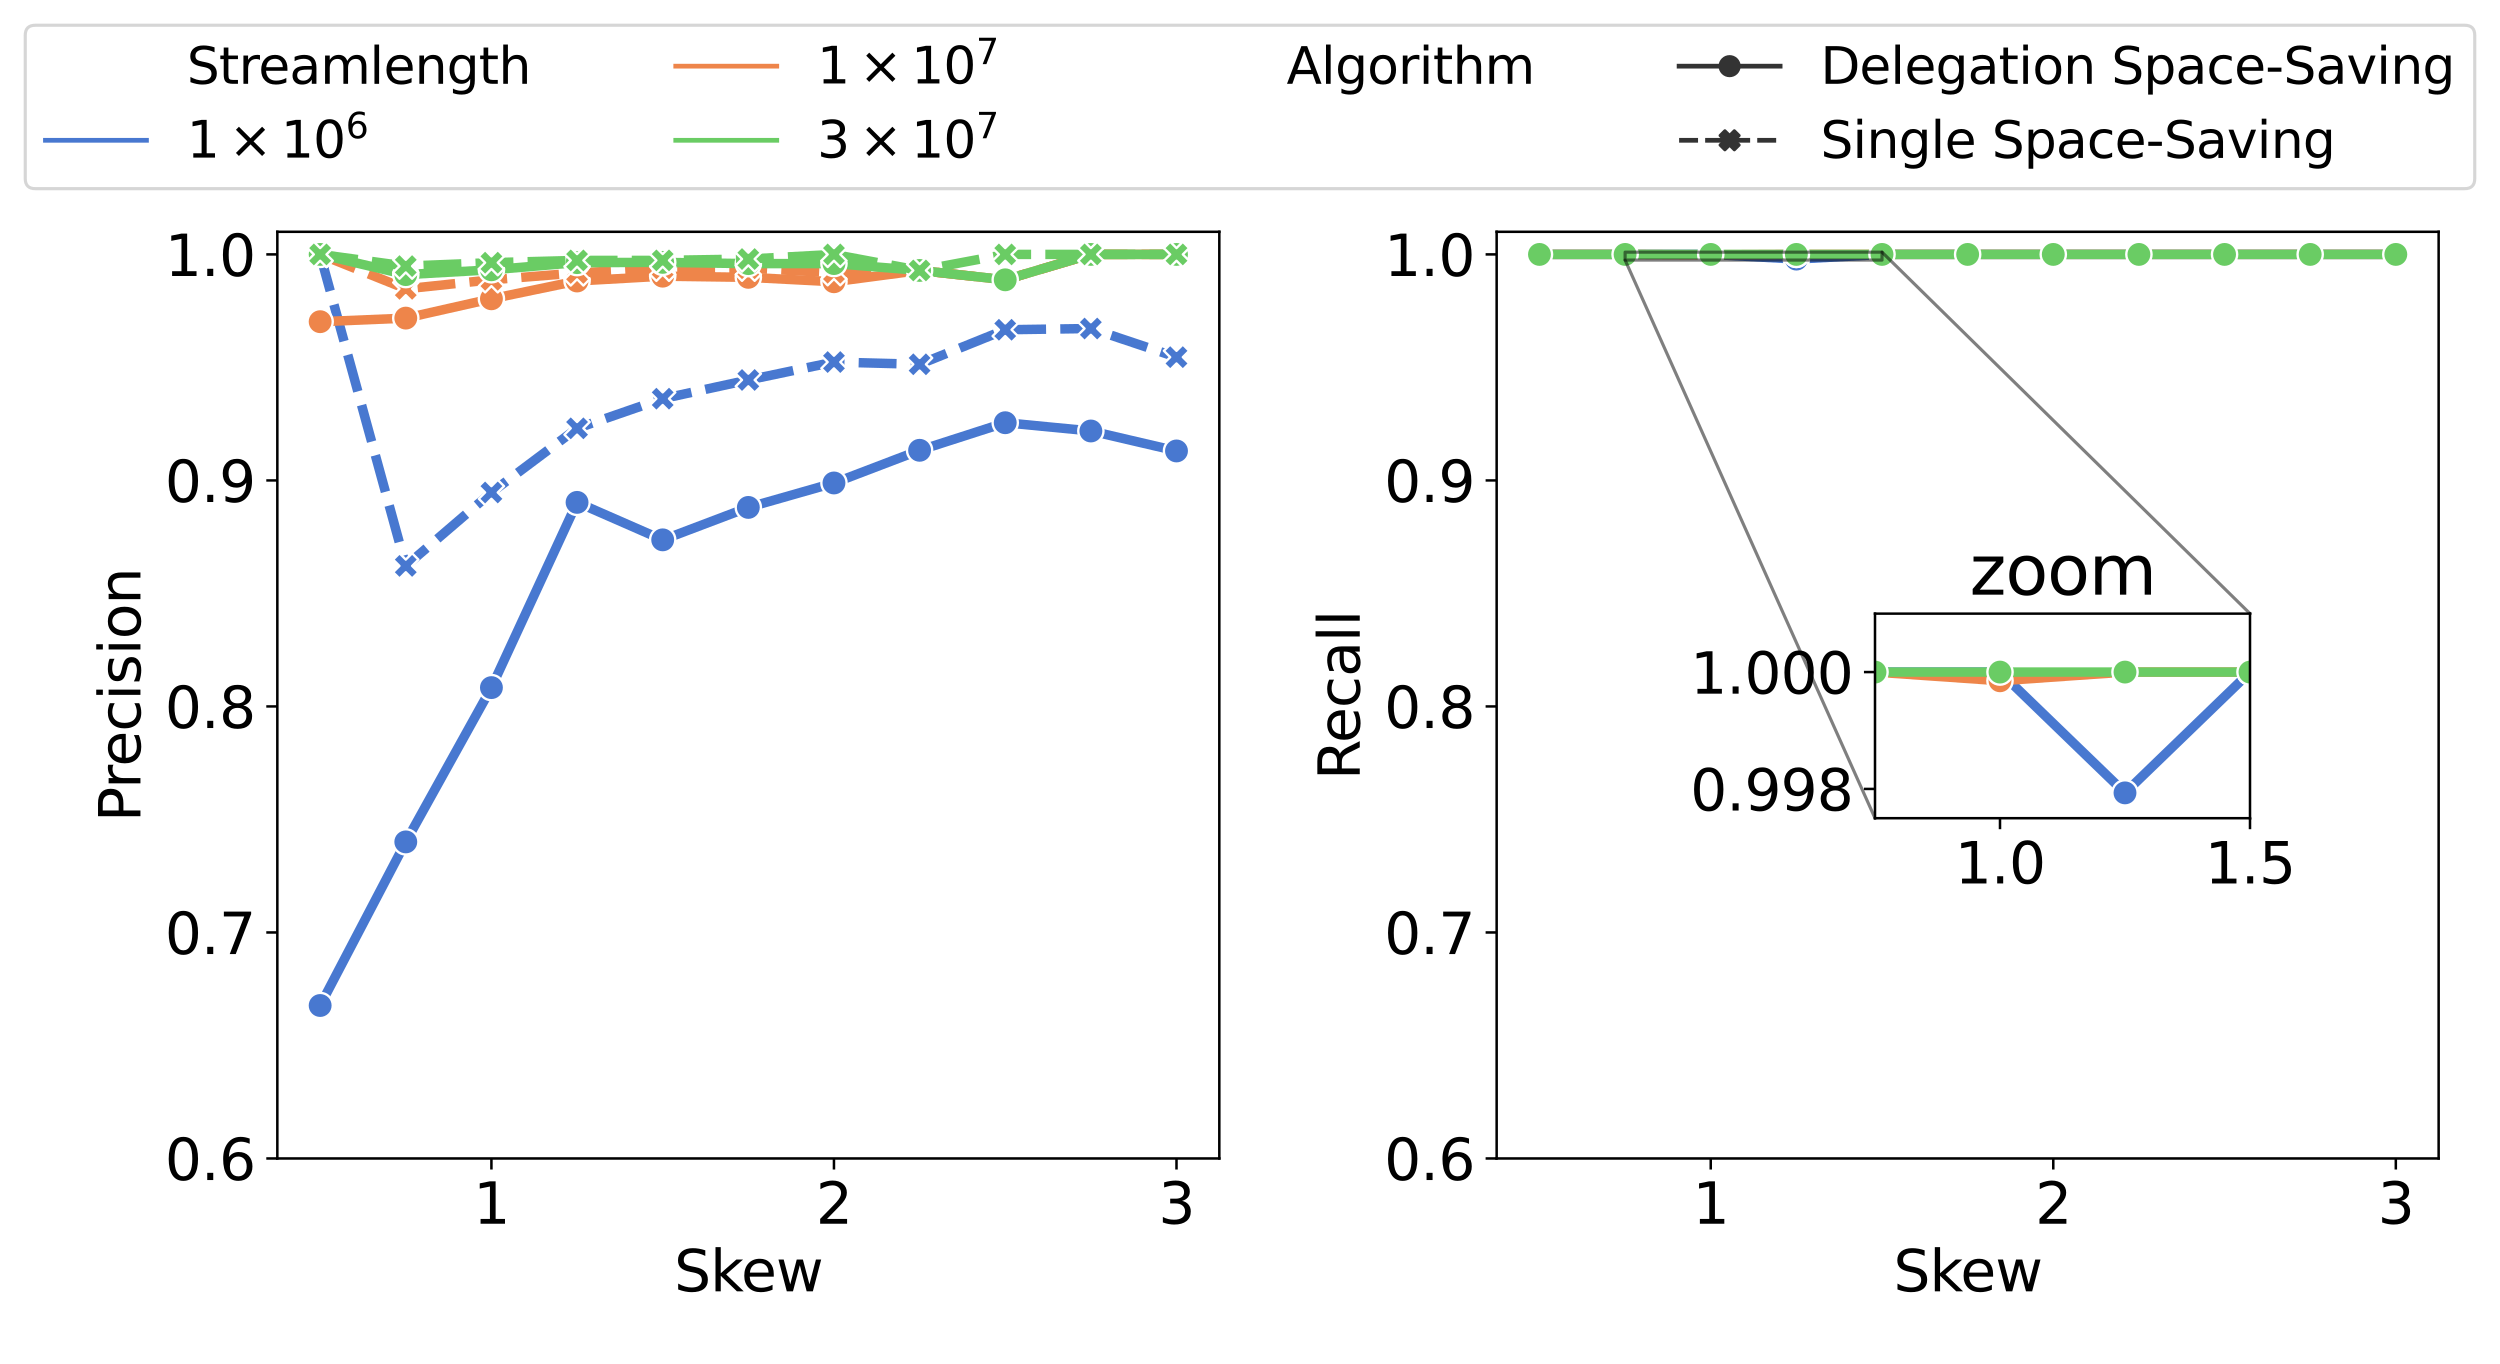 <?xml version="1.0" encoding="utf-8" standalone="no"?>
<!DOCTYPE svg PUBLIC "-//W3C//DTD SVG 1.1//EN"
  "http://www.w3.org/Graphics/SVG/1.1/DTD/svg11.dtd">
<svg height="432pt" version="1.1" viewBox="0 0 792 432" width="792pt" xmlns="http://www.w3.org/2000/svg" xmlns:xlink="http://www.w3.org/1999/xlink">
 <defs>
  <style type="text/css">*{stroke-linecap:butt;stroke-linejoin:round;}</style>
 </defs>
 <g id="figure_1">
  <g id="patch_1">
   <path d="M 0 432 
L 792 432 
L 792 0 
L 0 0 
z
" style="fill:#ffffff;"/>
  </g>
  <g id="axes_1">
   <g id="patch_2">
    <path d="M 87.86 367 
L 386.28 367 
L 386.28 73.44 
L 87.86 73.44 
z
" style="fill:#ffffff;"/>
   </g>
   <g id="matplotlib.axis_1">
    <g id="xtick_1">
     <g id="line2d_1">
      <defs>
       <path d="M 0 0 
L 0 3.5 
" id="m2818fe052a" style="stroke:#000000;stroke-width:0.8;"/>
      </defs>
      <g>
       <use style="stroke:#000000;stroke-width:0.8;" x="155.683" xlink:href="#m2818fe052a" y="367"/>
      </g>
     </g>
     <g id="text_1">
      <!-- 1 -->
      <g transform="translate(149.956 387.677)scale(0.18 -0.18)">
       <defs>
        <path d="M 794 531 
L 1825 531 
L 1825 4091 
L 703 3866 
L 703 4441 
L 1819 4666 
L 2450 4666 
L 2450 531 
L 3481 531 
L 3481 0 
L 794 0 
L 794 531 
z
" id="DejaVuSans-31" transform="scale(0.016)"/>
       </defs>
       <use xlink:href="#DejaVuSans-31"/>
      </g>
     </g>
    </g>
    <g id="xtick_2">
     <g id="line2d_2">
      <g>
       <use style="stroke:#000000;stroke-width:0.8;" x="264.199" xlink:href="#m2818fe052a" y="367"/>
      </g>
     </g>
     <g id="text_2">
      <!-- 2 -->
      <g transform="translate(258.473 387.677)scale(0.18 -0.18)">
       <defs>
        <path d="M 1228 531 
L 3431 531 
L 3431 0 
L 469 0 
L 469 531 
Q 828 903 1448 1529 
Q 2069 2156 2228 2338 
Q 2531 2678 2651 2914 
Q 2772 3150 2772 3378 
Q 2772 3750 2511 3984 
Q 2250 4219 1831 4219 
Q 1534 4219 1204 4116 
Q 875 4013 500 3803 
L 500 4441 
Q 881 4594 1212 4672 
Q 1544 4750 1819 4750 
Q 2544 4750 2975 4387 
Q 3406 4025 3406 3419 
Q 3406 3131 3298 2873 
Q 3191 2616 2906 2266 
Q 2828 2175 2409 1742 
Q 1991 1309 1228 531 
z
" id="DejaVuSans-32" transform="scale(0.016)"/>
       </defs>
       <use xlink:href="#DejaVuSans-32"/>
      </g>
     </g>
    </g>
    <g id="xtick_3">
     <g id="line2d_3">
      <g>
       <use style="stroke:#000000;stroke-width:0.8;" x="372.715" xlink:href="#m2818fe052a" y="367"/>
      </g>
     </g>
     <g id="text_3">
      <!-- 3 -->
      <g transform="translate(366.989 387.677)scale(0.18 -0.18)">
       <defs>
        <path d="M 2597 2516 
Q 3050 2419 3304 2112 
Q 3559 1806 3559 1356 
Q 3559 666 3084 287 
Q 2609 -91 1734 -91 
Q 1441 -91 1130 -33 
Q 819 25 488 141 
L 488 750 
Q 750 597 1062 519 
Q 1375 441 1716 441 
Q 2309 441 2620 675 
Q 2931 909 2931 1356 
Q 2931 1769 2642 2001 
Q 2353 2234 1838 2234 
L 1294 2234 
L 1294 2753 
L 1863 2753 
Q 2328 2753 2575 2939 
Q 2822 3125 2822 3475 
Q 2822 3834 2567 4026 
Q 2313 4219 1838 4219 
Q 1578 4219 1281 4162 
Q 984 4106 628 3988 
L 628 4550 
Q 988 4650 1302 4700 
Q 1616 4750 1894 4750 
Q 2613 4750 3031 4423 
Q 3450 4097 3450 3541 
Q 3450 3153 3228 2886 
Q 3006 2619 2597 2516 
z
" id="DejaVuSans-33" transform="scale(0.016)"/>
       </defs>
       <use xlink:href="#DejaVuSans-33"/>
      </g>
     </g>
    </g>
    <g id="text_4">
     <!-- Skew -->
     <g transform="translate(213.573 409.098)scale(0.18 -0.18)">
      <defs>
       <path d="M 3425 4513 
L 3425 3897 
Q 3066 4069 2747 4153 
Q 2428 4238 2131 4238 
Q 1616 4238 1336 4038 
Q 1056 3838 1056 3469 
Q 1056 3159 1242 3001 
Q 1428 2844 1947 2747 
L 2328 2669 
Q 3034 2534 3370 2195 
Q 3706 1856 3706 1288 
Q 3706 609 3251 259 
Q 2797 -91 1919 -91 
Q 1588 -91 1214 -16 
Q 841 59 441 206 
L 441 856 
Q 825 641 1194 531 
Q 1563 422 1919 422 
Q 2459 422 2753 634 
Q 3047 847 3047 1241 
Q 3047 1584 2836 1778 
Q 2625 1972 2144 2069 
L 1759 2144 
Q 1053 2284 737 2584 
Q 422 2884 422 3419 
Q 422 4038 858 4394 
Q 1294 4750 2059 4750 
Q 2388 4750 2728 4690 
Q 3069 4631 3425 4513 
z
" id="DejaVuSans-53" transform="scale(0.016)"/>
       <path d="M 581 4863 
L 1159 4863 
L 1159 1991 
L 2875 3500 
L 3609 3500 
L 1753 1863 
L 3688 0 
L 2938 0 
L 1159 1709 
L 1159 0 
L 581 0 
L 581 4863 
z
" id="DejaVuSans-6b" transform="scale(0.016)"/>
       <path d="M 3597 1894 
L 3597 1613 
L 953 1613 
Q 991 1019 1311 708 
Q 1631 397 2203 397 
Q 2534 397 2845 478 
Q 3156 559 3463 722 
L 3463 178 
Q 3153 47 2828 -22 
Q 2503 -91 2169 -91 
Q 1331 -91 842 396 
Q 353 884 353 1716 
Q 353 2575 817 3079 
Q 1281 3584 2069 3584 
Q 2775 3584 3186 3129 
Q 3597 2675 3597 1894 
z
M 3022 2063 
Q 3016 2534 2758 2815 
Q 2500 3097 2075 3097 
Q 1594 3097 1305 2825 
Q 1016 2553 972 2059 
L 3022 2063 
z
" id="DejaVuSans-65" transform="scale(0.016)"/>
       <path d="M 269 3500 
L 844 3500 
L 1563 769 
L 2278 3500 
L 2956 3500 
L 3675 769 
L 4391 3500 
L 4966 3500 
L 4050 0 
L 3372 0 
L 2619 2869 
L 1863 0 
L 1184 0 
L 269 3500 
z
" id="DejaVuSans-77" transform="scale(0.016)"/>
      </defs>
      <use xlink:href="#DejaVuSans-53"/>
      <use x="63.477" xlink:href="#DejaVuSans-6b"/>
      <use x="117.762" xlink:href="#DejaVuSans-65"/>
      <use x="179.285" xlink:href="#DejaVuSans-77"/>
     </g>
    </g>
   </g>
   <g id="matplotlib.axis_2">
    <g id="ytick_1">
     <g id="line2d_4">
      <defs>
       <path d="M 0 0 
L -3.5 0 
" id="m7f6d88575f" style="stroke:#000000;stroke-width:0.8;"/>
      </defs>
      <g>
       <use style="stroke:#000000;stroke-width:0.8;" x="87.86" xlink:href="#m7f6d88575f" y="367"/>
      </g>
     </g>
     <g id="text_5">
      <!-- 0.6 -->
      <g transform="translate(52.234 373.839)scale(0.18 -0.18)">
       <defs>
        <path d="M 2034 4250 
Q 1547 4250 1301 3770 
Q 1056 3291 1056 2328 
Q 1056 1369 1301 889 
Q 1547 409 2034 409 
Q 2525 409 2770 889 
Q 3016 1369 3016 2328 
Q 3016 3291 2770 3770 
Q 2525 4250 2034 4250 
z
M 2034 4750 
Q 2819 4750 3233 4129 
Q 3647 3509 3647 2328 
Q 3647 1150 3233 529 
Q 2819 -91 2034 -91 
Q 1250 -91 836 529 
Q 422 1150 422 2328 
Q 422 3509 836 4129 
Q 1250 4750 2034 4750 
z
" id="DejaVuSans-30" transform="scale(0.016)"/>
        <path d="M 684 794 
L 1344 794 
L 1344 0 
L 684 0 
L 684 794 
z
" id="DejaVuSans-2e" transform="scale(0.016)"/>
        <path d="M 2113 2584 
Q 1688 2584 1439 2293 
Q 1191 2003 1191 1497 
Q 1191 994 1439 701 
Q 1688 409 2113 409 
Q 2538 409 2786 701 
Q 3034 994 3034 1497 
Q 3034 2003 2786 2293 
Q 2538 2584 2113 2584 
z
M 3366 4563 
L 3366 3988 
Q 3128 4100 2886 4159 
Q 2644 4219 2406 4219 
Q 1781 4219 1451 3797 
Q 1122 3375 1075 2522 
Q 1259 2794 1537 2939 
Q 1816 3084 2150 3084 
Q 2853 3084 3261 2657 
Q 3669 2231 3669 1497 
Q 3669 778 3244 343 
Q 2819 -91 2113 -91 
Q 1303 -91 875 529 
Q 447 1150 447 2328 
Q 447 3434 972 4092 
Q 1497 4750 2381 4750 
Q 2619 4750 2861 4703 
Q 3103 4656 3366 4563 
z
" id="DejaVuSans-36" transform="scale(0.016)"/>
       </defs>
       <use xlink:href="#DejaVuSans-30"/>
       <use x="63.623" xlink:href="#DejaVuSans-2e"/>
       <use x="95.41" xlink:href="#DejaVuSans-36"/>
      </g>
     </g>
    </g>
    <g id="ytick_2">
     <g id="line2d_5">
      <g>
       <use style="stroke:#000000;stroke-width:0.8;" x="87.86" xlink:href="#m7f6d88575f" y="295.4"/>
      </g>
     </g>
     <g id="text_6">
      <!-- 0.7 -->
      <g transform="translate(52.234 302.239)scale(0.18 -0.18)">
       <defs>
        <path d="M 525 4666 
L 3525 4666 
L 3525 4397 
L 1831 0 
L 1172 0 
L 2766 4134 
L 525 4134 
L 525 4666 
z
" id="DejaVuSans-37" transform="scale(0.016)"/>
       </defs>
       <use xlink:href="#DejaVuSans-30"/>
       <use x="63.623" xlink:href="#DejaVuSans-2e"/>
       <use x="95.41" xlink:href="#DejaVuSans-37"/>
      </g>
     </g>
    </g>
    <g id="ytick_3">
     <g id="line2d_6">
      <g>
       <use style="stroke:#000000;stroke-width:0.8;" x="87.86" xlink:href="#m7f6d88575f" y="223.8"/>
      </g>
     </g>
     <g id="text_7">
      <!-- 0.8 -->
      <g transform="translate(52.234 230.639)scale(0.18 -0.18)">
       <defs>
        <path d="M 2034 2216 
Q 1584 2216 1326 1975 
Q 1069 1734 1069 1313 
Q 1069 891 1326 650 
Q 1584 409 2034 409 
Q 2484 409 2743 651 
Q 3003 894 3003 1313 
Q 3003 1734 2745 1975 
Q 2488 2216 2034 2216 
z
M 1403 2484 
Q 997 2584 770 2862 
Q 544 3141 544 3541 
Q 544 4100 942 4425 
Q 1341 4750 2034 4750 
Q 2731 4750 3128 4425 
Q 3525 4100 3525 3541 
Q 3525 3141 3298 2862 
Q 3072 2584 2669 2484 
Q 3125 2378 3379 2068 
Q 3634 1759 3634 1313 
Q 3634 634 3220 271 
Q 2806 -91 2034 -91 
Q 1263 -91 848 271 
Q 434 634 434 1313 
Q 434 1759 690 2068 
Q 947 2378 1403 2484 
z
M 1172 3481 
Q 1172 3119 1398 2916 
Q 1625 2713 2034 2713 
Q 2441 2713 2670 2916 
Q 2900 3119 2900 3481 
Q 2900 3844 2670 4047 
Q 2441 4250 2034 4250 
Q 1625 4250 1398 4047 
Q 1172 3844 1172 3481 
z
" id="DejaVuSans-38" transform="scale(0.016)"/>
       </defs>
       <use xlink:href="#DejaVuSans-30"/>
       <use x="63.623" xlink:href="#DejaVuSans-2e"/>
       <use x="95.41" xlink:href="#DejaVuSans-38"/>
      </g>
     </g>
    </g>
    <g id="ytick_4">
     <g id="line2d_7">
      <g>
       <use style="stroke:#000000;stroke-width:0.8;" x="87.86" xlink:href="#m7f6d88575f" y="152.2"/>
      </g>
     </g>
     <g id="text_8">
      <!-- 0.9 -->
      <g transform="translate(52.234 159.039)scale(0.18 -0.18)">
       <defs>
        <path d="M 703 97 
L 703 672 
Q 941 559 1184 500 
Q 1428 441 1663 441 
Q 2288 441 2617 861 
Q 2947 1281 2994 2138 
Q 2813 1869 2534 1725 
Q 2256 1581 1919 1581 
Q 1219 1581 811 2004 
Q 403 2428 403 3163 
Q 403 3881 828 4315 
Q 1253 4750 1959 4750 
Q 2769 4750 3195 4129 
Q 3622 3509 3622 2328 
Q 3622 1225 3098 567 
Q 2575 -91 1691 -91 
Q 1453 -91 1209 -44 
Q 966 3 703 97 
z
M 1959 2075 
Q 2384 2075 2632 2365 
Q 2881 2656 2881 3163 
Q 2881 3666 2632 3958 
Q 2384 4250 1959 4250 
Q 1534 4250 1286 3958 
Q 1038 3666 1038 3163 
Q 1038 2656 1286 2365 
Q 1534 2075 1959 2075 
z
" id="DejaVuSans-39" transform="scale(0.016)"/>
       </defs>
       <use xlink:href="#DejaVuSans-30"/>
       <use x="63.623" xlink:href="#DejaVuSans-2e"/>
       <use x="95.41" xlink:href="#DejaVuSans-39"/>
      </g>
     </g>
    </g>
    <g id="ytick_5">
     <g id="line2d_8">
      <g>
       <use style="stroke:#000000;stroke-width:0.8;" x="87.86" xlink:href="#m7f6d88575f" y="80.6"/>
      </g>
     </g>
     <g id="text_9">
      <!-- 1.0 -->
      <g transform="translate(52.234 87.439)scale(0.18 -0.18)">
       <use xlink:href="#DejaVuSans-31"/>
       <use x="63.623" xlink:href="#DejaVuSans-2e"/>
       <use x="95.41" xlink:href="#DejaVuSans-30"/>
      </g>
     </g>
    </g>
    <g id="text_10">
     <!-- Precision -->
     <g transform="translate(44.491 260.373)rotate(-90)scale(0.18 -0.18)">
      <defs>
       <path d="M 1259 4147 
L 1259 2394 
L 2053 2394 
Q 2494 2394 2734 2622 
Q 2975 2850 2975 3272 
Q 2975 3691 2734 3919 
Q 2494 4147 2053 4147 
L 1259 4147 
z
M 628 4666 
L 2053 4666 
Q 2838 4666 3239 4311 
Q 3641 3956 3641 3272 
Q 3641 2581 3239 2228 
Q 2838 1875 2053 1875 
L 1259 1875 
L 1259 0 
L 628 0 
L 628 4666 
z
" id="DejaVuSans-50" transform="scale(0.016)"/>
       <path d="M 2631 2963 
Q 2534 3019 2420 3045 
Q 2306 3072 2169 3072 
Q 1681 3072 1420 2755 
Q 1159 2438 1159 1844 
L 1159 0 
L 581 0 
L 581 3500 
L 1159 3500 
L 1159 2956 
Q 1341 3275 1631 3429 
Q 1922 3584 2338 3584 
Q 2397 3584 2469 3576 
Q 2541 3569 2628 3553 
L 2631 2963 
z
" id="DejaVuSans-72" transform="scale(0.016)"/>
       <path d="M 3122 3366 
L 3122 2828 
Q 2878 2963 2633 3030 
Q 2388 3097 2138 3097 
Q 1578 3097 1268 2742 
Q 959 2388 959 1747 
Q 959 1106 1268 751 
Q 1578 397 2138 397 
Q 2388 397 2633 464 
Q 2878 531 3122 666 
L 3122 134 
Q 2881 22 2623 -34 
Q 2366 -91 2075 -91 
Q 1284 -91 818 406 
Q 353 903 353 1747 
Q 353 2603 823 3093 
Q 1294 3584 2113 3584 
Q 2378 3584 2631 3529 
Q 2884 3475 3122 3366 
z
" id="DejaVuSans-63" transform="scale(0.016)"/>
       <path d="M 603 3500 
L 1178 3500 
L 1178 0 
L 603 0 
L 603 3500 
z
M 603 4863 
L 1178 4863 
L 1178 4134 
L 603 4134 
L 603 4863 
z
" id="DejaVuSans-69" transform="scale(0.016)"/>
       <path d="M 2834 3397 
L 2834 2853 
Q 2591 2978 2328 3040 
Q 2066 3103 1784 3103 
Q 1356 3103 1142 2972 
Q 928 2841 928 2578 
Q 928 2378 1081 2264 
Q 1234 2150 1697 2047 
L 1894 2003 
Q 2506 1872 2764 1633 
Q 3022 1394 3022 966 
Q 3022 478 2636 193 
Q 2250 -91 1575 -91 
Q 1294 -91 989 -36 
Q 684 19 347 128 
L 347 722 
Q 666 556 975 473 
Q 1284 391 1588 391 
Q 1994 391 2212 530 
Q 2431 669 2431 922 
Q 2431 1156 2273 1281 
Q 2116 1406 1581 1522 
L 1381 1569 
Q 847 1681 609 1914 
Q 372 2147 372 2553 
Q 372 3047 722 3315 
Q 1072 3584 1716 3584 
Q 2034 3584 2315 3537 
Q 2597 3491 2834 3397 
z
" id="DejaVuSans-73" transform="scale(0.016)"/>
       <path d="M 1959 3097 
Q 1497 3097 1228 2736 
Q 959 2375 959 1747 
Q 959 1119 1226 758 
Q 1494 397 1959 397 
Q 2419 397 2687 759 
Q 2956 1122 2956 1747 
Q 2956 2369 2687 2733 
Q 2419 3097 1959 3097 
z
M 1959 3584 
Q 2709 3584 3137 3096 
Q 3566 2609 3566 1747 
Q 3566 888 3137 398 
Q 2709 -91 1959 -91 
Q 1206 -91 779 398 
Q 353 888 353 1747 
Q 353 2609 779 3096 
Q 1206 3584 1959 3584 
z
" id="DejaVuSans-6f" transform="scale(0.016)"/>
       <path d="M 3513 2113 
L 3513 0 
L 2938 0 
L 2938 2094 
Q 2938 2591 2744 2837 
Q 2550 3084 2163 3084 
Q 1697 3084 1428 2787 
Q 1159 2491 1159 1978 
L 1159 0 
L 581 0 
L 581 3500 
L 1159 3500 
L 1159 2956 
Q 1366 3272 1645 3428 
Q 1925 3584 2291 3584 
Q 2894 3584 3203 3211 
Q 3513 2838 3513 2113 
z
" id="DejaVuSans-6e" transform="scale(0.016)"/>
      </defs>
      <use xlink:href="#DejaVuSans-50"/>
      <use x="58.553" xlink:href="#DejaVuSans-72"/>
      <use x="97.416" xlink:href="#DejaVuSans-65"/>
      <use x="158.939" xlink:href="#DejaVuSans-63"/>
      <use x="213.92" xlink:href="#DejaVuSans-69"/>
      <use x="241.703" xlink:href="#DejaVuSans-73"/>
      <use x="293.803" xlink:href="#DejaVuSans-69"/>
      <use x="321.586" xlink:href="#DejaVuSans-6f"/>
      <use x="382.768" xlink:href="#DejaVuSans-6e"/>
     </g>
    </g>
   </g>
   <g id="line2d_9">
    <path clip-path="url(#pdf3e1a45ae)" d="M 101.425 318.543 
L 128.554 266.713 
L 155.683 217.833 
L 182.812 159.153 
L 209.941 171.024 
L 237.07 160.749 
L 264.199 153.005 
L 291.328 142.654 
L 318.457 133.919 
L 345.586 136.537 
L 372.715 142.861 
" style="fill:none;stroke:#4878d0;stroke-linecap:square;stroke-width:3;"/>
    <defs>
     <path d="M 0 4 
C 1.061 4 2.078 3.579 2.828 2.828 
C 3.579 2.078 4 1.061 4 0 
C 4 -1.061 3.579 -2.078 2.828 -2.828 
C 2.078 -3.579 1.061 -4 0 -4 
C -1.061 -4 -2.078 -3.579 -2.828 -2.828 
C -3.579 -2.078 -4 -1.061 -4 0 
C -4 1.061 -3.579 2.078 -2.828 2.828 
C -2.078 3.579 -1.061 4 0 4 
z
" id="meeff852939" style="stroke:#ffffff;stroke-width:0.75;"/>
    </defs>
    <g clip-path="url(#pdf3e1a45ae)">
     <use style="fill:#4878d0;stroke:#ffffff;stroke-width:0.75;" x="101.425" xlink:href="#meeff852939" y="318.543"/>
     <use style="fill:#4878d0;stroke:#ffffff;stroke-width:0.75;" x="128.554" xlink:href="#meeff852939" y="266.713"/>
     <use style="fill:#4878d0;stroke:#ffffff;stroke-width:0.75;" x="155.683" xlink:href="#meeff852939" y="217.833"/>
     <use style="fill:#4878d0;stroke:#ffffff;stroke-width:0.75;" x="182.812" xlink:href="#meeff852939" y="159.153"/>
     <use style="fill:#4878d0;stroke:#ffffff;stroke-width:0.75;" x="209.941" xlink:href="#meeff852939" y="171.024"/>
     <use style="fill:#4878d0;stroke:#ffffff;stroke-width:0.75;" x="237.07" xlink:href="#meeff852939" y="160.749"/>
     <use style="fill:#4878d0;stroke:#ffffff;stroke-width:0.75;" x="264.199" xlink:href="#meeff852939" y="153.005"/>
     <use style="fill:#4878d0;stroke:#ffffff;stroke-width:0.75;" x="291.328" xlink:href="#meeff852939" y="142.654"/>
     <use style="fill:#4878d0;stroke:#ffffff;stroke-width:0.75;" x="318.457" xlink:href="#meeff852939" y="133.919"/>
     <use style="fill:#4878d0;stroke:#ffffff;stroke-width:0.75;" x="345.586" xlink:href="#meeff852939" y="136.537"/>
     <use style="fill:#4878d0;stroke:#ffffff;stroke-width:0.75;" x="372.715" xlink:href="#meeff852939" y="142.861"/>
    </g>
   </g>
   <g id="line2d_10">
    <path clip-path="url(#pdf3e1a45ae)" d="M 101.425 80.6 
L 128.554 179.28 
L 155.683 156.019 
L 182.812 135.695 
L 209.941 126.302 
L 237.07 120.378 
L 264.199 114.695 
L 291.328 115.405 
L 318.457 104.466 
L 345.586 104.075 
L 372.715 113.146 
" style="fill:none;stroke:#4878d0;stroke-dasharray:12,4.5;stroke-dashoffset:0;stroke-width:3;"/>
    <defs>
     <path d="M -2 4 
L 0 2 
L 2 4 
L 4 2 
L 2 0 
L 4 -2 
L 2 -4 
L 0 -2 
L -2 -4 
L -4 -2 
L -2 0 
L -4 2 
z
" id="mfe1942c110" style="stroke:#ffffff;stroke-linejoin:miter;stroke-width:0.75;"/>
    </defs>
    <g clip-path="url(#pdf3e1a45ae)">
     <use style="fill:#4878d0;stroke:#ffffff;stroke-linejoin:miter;stroke-width:0.75;" x="101.425" xlink:href="#mfe1942c110" y="80.6"/>
     <use style="fill:#4878d0;stroke:#ffffff;stroke-linejoin:miter;stroke-width:0.75;" x="128.554" xlink:href="#mfe1942c110" y="179.28"/>
     <use style="fill:#4878d0;stroke:#ffffff;stroke-linejoin:miter;stroke-width:0.75;" x="155.683" xlink:href="#mfe1942c110" y="156.019"/>
     <use style="fill:#4878d0;stroke:#ffffff;stroke-linejoin:miter;stroke-width:0.75;" x="182.812" xlink:href="#mfe1942c110" y="135.695"/>
     <use style="fill:#4878d0;stroke:#ffffff;stroke-linejoin:miter;stroke-width:0.75;" x="209.941" xlink:href="#mfe1942c110" y="126.302"/>
     <use style="fill:#4878d0;stroke:#ffffff;stroke-linejoin:miter;stroke-width:0.75;" x="237.07" xlink:href="#mfe1942c110" y="120.378"/>
     <use style="fill:#4878d0;stroke:#ffffff;stroke-linejoin:miter;stroke-width:0.75;" x="264.199" xlink:href="#mfe1942c110" y="114.695"/>
     <use style="fill:#4878d0;stroke:#ffffff;stroke-linejoin:miter;stroke-width:0.75;" x="291.328" xlink:href="#mfe1942c110" y="115.405"/>
     <use style="fill:#4878d0;stroke:#ffffff;stroke-linejoin:miter;stroke-width:0.75;" x="318.457" xlink:href="#mfe1942c110" y="104.466"/>
     <use style="fill:#4878d0;stroke:#ffffff;stroke-linejoin:miter;stroke-width:0.75;" x="345.586" xlink:href="#mfe1942c110" y="104.075"/>
     <use style="fill:#4878d0;stroke:#ffffff;stroke-linejoin:miter;stroke-width:0.75;" x="372.715" xlink:href="#mfe1942c110" y="113.146"/>
    </g>
   </g>
   <g id="line2d_11">
    <path clip-path="url(#pdf3e1a45ae)" d="M 101.425 101.91 
L 128.554 100.778 
L 155.683 94.658 
L 182.812 89.021 
L 209.941 87.491 
L 237.07 87.862 
L 264.199 89.261 
L 291.328 85.678 
L 318.457 88.645 
L 345.586 80.6 
L 372.715 80.6 
" style="fill:none;stroke:#ee854a;stroke-linecap:square;stroke-width:3;"/>
    <defs>
     <path d="M 0 4 
C 1.061 4 2.078 3.579 2.828 2.828 
C 3.579 2.078 4 1.061 4 0 
C 4 -1.061 3.579 -2.078 2.828 -2.828 
C 2.078 -3.579 1.061 -4 0 -4 
C -1.061 -4 -2.078 -3.579 -2.828 -2.828 
C -3.579 -2.078 -4 -1.061 -4 0 
C -4 1.061 -3.579 2.078 -2.828 2.828 
C -2.078 3.579 -1.061 4 0 4 
z
" id="m0b6f5169ab" style="stroke:#ffffff;stroke-width:0.75;"/>
    </defs>
    <g clip-path="url(#pdf3e1a45ae)">
     <use style="fill:#ee854a;stroke:#ffffff;stroke-width:0.75;" x="101.425" xlink:href="#m0b6f5169ab" y="101.91"/>
     <use style="fill:#ee854a;stroke:#ffffff;stroke-width:0.75;" x="128.554" xlink:href="#m0b6f5169ab" y="100.778"/>
     <use style="fill:#ee854a;stroke:#ffffff;stroke-width:0.75;" x="155.683" xlink:href="#m0b6f5169ab" y="94.658"/>
     <use style="fill:#ee854a;stroke:#ffffff;stroke-width:0.75;" x="182.812" xlink:href="#m0b6f5169ab" y="89.021"/>
     <use style="fill:#ee854a;stroke:#ffffff;stroke-width:0.75;" x="209.941" xlink:href="#m0b6f5169ab" y="87.491"/>
     <use style="fill:#ee854a;stroke:#ffffff;stroke-width:0.75;" x="237.07" xlink:href="#m0b6f5169ab" y="87.862"/>
     <use style="fill:#ee854a;stroke:#ffffff;stroke-width:0.75;" x="264.199" xlink:href="#m0b6f5169ab" y="89.261"/>
     <use style="fill:#ee854a;stroke:#ffffff;stroke-width:0.75;" x="291.328" xlink:href="#m0b6f5169ab" y="85.678"/>
     <use style="fill:#ee854a;stroke:#ffffff;stroke-width:0.75;" x="318.457" xlink:href="#m0b6f5169ab" y="88.645"/>
     <use style="fill:#ee854a;stroke:#ffffff;stroke-width:0.75;" x="345.586" xlink:href="#m0b6f5169ab" y="80.6"/>
     <use style="fill:#ee854a;stroke:#ffffff;stroke-width:0.75;" x="372.715" xlink:href="#m0b6f5169ab" y="80.6"/>
    </g>
   </g>
   <g id="line2d_12">
    <path clip-path="url(#pdf3e1a45ae)" d="M 101.425 80.6 
L 128.554 91.505 
L 155.683 88.64 
L 182.812 86.469 
L 209.941 85.001 
L 237.07 84.975 
L 264.199 86.397 
L 291.328 85.678 
L 318.457 88.645 
L 345.586 80.6 
L 372.715 80.6 
" style="fill:none;stroke:#ee854a;stroke-dasharray:12,4.5;stroke-dashoffset:0;stroke-width:3;"/>
    <defs>
     <path d="M -2 4 
L 0 2 
L 2 4 
L 4 2 
L 2 0 
L 4 -2 
L 2 -4 
L 0 -2 
L -2 -4 
L -4 -2 
L -2 0 
L -4 2 
z
" id="m2723a00c61" style="stroke:#ffffff;stroke-linejoin:miter;stroke-width:0.75;"/>
    </defs>
    <g clip-path="url(#pdf3e1a45ae)">
     <use style="fill:#ee854a;stroke:#ffffff;stroke-linejoin:miter;stroke-width:0.75;" x="101.425" xlink:href="#m2723a00c61" y="80.6"/>
     <use style="fill:#ee854a;stroke:#ffffff;stroke-linejoin:miter;stroke-width:0.75;" x="128.554" xlink:href="#m2723a00c61" y="91.505"/>
     <use style="fill:#ee854a;stroke:#ffffff;stroke-linejoin:miter;stroke-width:0.75;" x="155.683" xlink:href="#m2723a00c61" y="88.64"/>
     <use style="fill:#ee854a;stroke:#ffffff;stroke-linejoin:miter;stroke-width:0.75;" x="182.812" xlink:href="#m2723a00c61" y="86.469"/>
     <use style="fill:#ee854a;stroke:#ffffff;stroke-linejoin:miter;stroke-width:0.75;" x="209.941" xlink:href="#m2723a00c61" y="85.001"/>
     <use style="fill:#ee854a;stroke:#ffffff;stroke-linejoin:miter;stroke-width:0.75;" x="237.07" xlink:href="#m2723a00c61" y="84.975"/>
     <use style="fill:#ee854a;stroke:#ffffff;stroke-linejoin:miter;stroke-width:0.75;" x="264.199" xlink:href="#m2723a00c61" y="86.397"/>
     <use style="fill:#ee854a;stroke:#ffffff;stroke-linejoin:miter;stroke-width:0.75;" x="291.328" xlink:href="#m2723a00c61" y="85.678"/>
     <use style="fill:#ee854a;stroke:#ffffff;stroke-linejoin:miter;stroke-width:0.75;" x="318.457" xlink:href="#m2723a00c61" y="88.645"/>
     <use style="fill:#ee854a;stroke:#ffffff;stroke-linejoin:miter;stroke-width:0.75;" x="345.586" xlink:href="#m2723a00c61" y="80.6"/>
     <use style="fill:#ee854a;stroke:#ffffff;stroke-linejoin:miter;stroke-width:0.75;" x="372.715" xlink:href="#m2723a00c61" y="80.6"/>
    </g>
   </g>
   <g id="line2d_13">
    <path clip-path="url(#pdf3e1a45ae)" d="M 101.425 80.6 
L 128.554 86.997 
L 155.683 85.47 
L 182.812 83.202 
L 209.941 83.117 
L 237.07 83.516 
L 264.199 83.499 
L 291.328 85.678 
L 318.457 88.645 
L 345.586 80.6 
L 372.715 80.6 
" style="fill:none;stroke:#6acc64;stroke-linecap:square;stroke-width:3;"/>
    <defs>
     <path d="M 0 4 
C 1.061 4 2.078 3.579 2.828 2.828 
C 3.579 2.078 4 1.061 4 0 
C 4 -1.061 3.579 -2.078 2.828 -2.828 
C 2.078 -3.579 1.061 -4 0 -4 
C -1.061 -4 -2.078 -3.579 -2.828 -2.828 
C -3.579 -2.078 -4 -1.061 -4 0 
C -4 1.061 -3.579 2.078 -2.828 2.828 
C -2.078 3.579 -1.061 4 0 4 
z
" id="m26c4a8e70a" style="stroke:#ffffff;stroke-width:0.75;"/>
    </defs>
    <g clip-path="url(#pdf3e1a45ae)">
     <use style="fill:#6acc64;stroke:#ffffff;stroke-width:0.75;" x="101.425" xlink:href="#m26c4a8e70a" y="80.6"/>
     <use style="fill:#6acc64;stroke:#ffffff;stroke-width:0.75;" x="128.554" xlink:href="#m26c4a8e70a" y="86.997"/>
     <use style="fill:#6acc64;stroke:#ffffff;stroke-width:0.75;" x="155.683" xlink:href="#m26c4a8e70a" y="85.47"/>
     <use style="fill:#6acc64;stroke:#ffffff;stroke-width:0.75;" x="182.812" xlink:href="#m26c4a8e70a" y="83.202"/>
     <use style="fill:#6acc64;stroke:#ffffff;stroke-width:0.75;" x="209.941" xlink:href="#m26c4a8e70a" y="83.117"/>
     <use style="fill:#6acc64;stroke:#ffffff;stroke-width:0.75;" x="237.07" xlink:href="#m26c4a8e70a" y="83.516"/>
     <use style="fill:#6acc64;stroke:#ffffff;stroke-width:0.75;" x="264.199" xlink:href="#m26c4a8e70a" y="83.499"/>
     <use style="fill:#6acc64;stroke:#ffffff;stroke-width:0.75;" x="291.328" xlink:href="#m26c4a8e70a" y="85.678"/>
     <use style="fill:#6acc64;stroke:#ffffff;stroke-width:0.75;" x="318.457" xlink:href="#m26c4a8e70a" y="88.645"/>
     <use style="fill:#6acc64;stroke:#ffffff;stroke-width:0.75;" x="345.586" xlink:href="#m26c4a8e70a" y="80.6"/>
     <use style="fill:#6acc64;stroke:#ffffff;stroke-width:0.75;" x="372.715" xlink:href="#m26c4a8e70a" y="80.6"/>
    </g>
   </g>
   <g id="line2d_14">
    <path clip-path="url(#pdf3e1a45ae)" d="M 101.425 80.6 
L 128.554 84.305 
L 155.683 83.213 
L 182.812 82.494 
L 209.941 82.49 
L 237.07 82.061 
L 264.199 80.6 
L 291.328 85.678 
L 318.457 80.6 
L 345.586 80.6 
L 372.715 80.6 
" style="fill:none;stroke:#6acc64;stroke-dasharray:12,4.5;stroke-dashoffset:0;stroke-width:3;"/>
    <defs>
     <path d="M -2 4 
L 0 2 
L 2 4 
L 4 2 
L 2 0 
L 4 -2 
L 2 -4 
L 0 -2 
L -2 -4 
L -4 -2 
L -2 0 
L -4 2 
z
" id="m5aee0043c6" style="stroke:#ffffff;stroke-linejoin:miter;stroke-width:0.75;"/>
    </defs>
    <g clip-path="url(#pdf3e1a45ae)">
     <use style="fill:#6acc64;stroke:#ffffff;stroke-linejoin:miter;stroke-width:0.75;" x="101.425" xlink:href="#m5aee0043c6" y="80.6"/>
     <use style="fill:#6acc64;stroke:#ffffff;stroke-linejoin:miter;stroke-width:0.75;" x="128.554" xlink:href="#m5aee0043c6" y="84.305"/>
     <use style="fill:#6acc64;stroke:#ffffff;stroke-linejoin:miter;stroke-width:0.75;" x="155.683" xlink:href="#m5aee0043c6" y="83.213"/>
     <use style="fill:#6acc64;stroke:#ffffff;stroke-linejoin:miter;stroke-width:0.75;" x="182.812" xlink:href="#m5aee0043c6" y="82.494"/>
     <use style="fill:#6acc64;stroke:#ffffff;stroke-linejoin:miter;stroke-width:0.75;" x="209.941" xlink:href="#m5aee0043c6" y="82.49"/>
     <use style="fill:#6acc64;stroke:#ffffff;stroke-linejoin:miter;stroke-width:0.75;" x="237.07" xlink:href="#m5aee0043c6" y="82.061"/>
     <use style="fill:#6acc64;stroke:#ffffff;stroke-linejoin:miter;stroke-width:0.75;" x="264.199" xlink:href="#m5aee0043c6" y="80.6"/>
     <use style="fill:#6acc64;stroke:#ffffff;stroke-linejoin:miter;stroke-width:0.75;" x="291.328" xlink:href="#m5aee0043c6" y="85.678"/>
     <use style="fill:#6acc64;stroke:#ffffff;stroke-linejoin:miter;stroke-width:0.75;" x="318.457" xlink:href="#m5aee0043c6" y="80.6"/>
     <use style="fill:#6acc64;stroke:#ffffff;stroke-linejoin:miter;stroke-width:0.75;" x="345.586" xlink:href="#m5aee0043c6" y="80.6"/>
     <use style="fill:#6acc64;stroke:#ffffff;stroke-linejoin:miter;stroke-width:0.75;" x="372.715" xlink:href="#m5aee0043c6" y="80.6"/>
    </g>
   </g>
   <g id="line2d_15"/>
   <g id="line2d_16"/>
   <g id="line2d_17"/>
   <g id="line2d_18"/>
   <g id="line2d_19"/>
   <g id="patch_3">
    <path d="M 87.86 367 
L 87.86 73.44 
" style="fill:none;stroke:#000000;stroke-linecap:square;stroke-linejoin:miter;stroke-width:0.8;"/>
   </g>
   <g id="patch_4">
    <path d="M 386.28 367 
L 386.28 73.44 
" style="fill:none;stroke:#000000;stroke-linecap:square;stroke-linejoin:miter;stroke-width:0.8;"/>
   </g>
   <g id="patch_5">
    <path d="M 87.86 367 
L 386.28 367 
" style="fill:none;stroke:#000000;stroke-linecap:square;stroke-linejoin:miter;stroke-width:0.8;"/>
   </g>
   <g id="patch_6">
    <path d="M 87.86 73.44 
L 386.28 73.44 
" style="fill:none;stroke:#000000;stroke-linecap:square;stroke-linejoin:miter;stroke-width:0.8;"/>
   </g>
  </g>
  <g id="axes_2">
   <g id="patch_7">
    <path d="M 474.14 367 
L 772.56 367 
L 772.56 73.44 
L 474.14 73.44 
z
" style="fill:#ffffff;"/>
   </g>
   <g id="matplotlib.axis_3">
    <g id="xtick_4">
     <g id="line2d_20">
      <g>
       <use style="stroke:#000000;stroke-width:0.8;" x="541.963" xlink:href="#m2818fe052a" y="367"/>
      </g>
     </g>
     <g id="text_11">
      <!-- 1 -->
      <g transform="translate(536.236 387.677)scale(0.18 -0.18)">
       <use xlink:href="#DejaVuSans-31"/>
      </g>
     </g>
    </g>
    <g id="xtick_5">
     <g id="line2d_21">
      <g>
       <use style="stroke:#000000;stroke-width:0.8;" x="650.479" xlink:href="#m2818fe052a" y="367"/>
      </g>
     </g>
     <g id="text_12">
      <!-- 2 -->
      <g transform="translate(644.753 387.677)scale(0.18 -0.18)">
       <use xlink:href="#DejaVuSans-32"/>
      </g>
     </g>
    </g>
    <g id="xtick_6">
     <g id="line2d_22">
      <g>
       <use style="stroke:#000000;stroke-width:0.8;" x="758.995" xlink:href="#m2818fe052a" y="367"/>
      </g>
     </g>
     <g id="text_13">
      <!-- 3 -->
      <g transform="translate(753.269 387.677)scale(0.18 -0.18)">
       <use xlink:href="#DejaVuSans-33"/>
      </g>
     </g>
    </g>
    <g id="text_14">
     <!-- Skew -->
     <g transform="translate(599.853 409.098)scale(0.18 -0.18)">
      <use xlink:href="#DejaVuSans-53"/>
      <use x="63.477" xlink:href="#DejaVuSans-6b"/>
      <use x="117.762" xlink:href="#DejaVuSans-65"/>
      <use x="179.285" xlink:href="#DejaVuSans-77"/>
     </g>
    </g>
   </g>
   <g id="matplotlib.axis_4">
    <g id="ytick_6">
     <g id="line2d_23">
      <g>
       <use style="stroke:#000000;stroke-width:0.8;" x="474.14" xlink:href="#m7f6d88575f" y="367"/>
      </g>
     </g>
     <g id="text_15">
      <!-- 0.6 -->
      <g transform="translate(438.514 373.839)scale(0.18 -0.18)">
       <use xlink:href="#DejaVuSans-30"/>
       <use x="63.623" xlink:href="#DejaVuSans-2e"/>
       <use x="95.41" xlink:href="#DejaVuSans-36"/>
      </g>
     </g>
    </g>
    <g id="ytick_7">
     <g id="line2d_24">
      <g>
       <use style="stroke:#000000;stroke-width:0.8;" x="474.14" xlink:href="#m7f6d88575f" y="295.4"/>
      </g>
     </g>
     <g id="text_16">
      <!-- 0.7 -->
      <g transform="translate(438.514 302.239)scale(0.18 -0.18)">
       <use xlink:href="#DejaVuSans-30"/>
       <use x="63.623" xlink:href="#DejaVuSans-2e"/>
       <use x="95.41" xlink:href="#DejaVuSans-37"/>
      </g>
     </g>
    </g>
    <g id="ytick_8">
     <g id="line2d_25">
      <g>
       <use style="stroke:#000000;stroke-width:0.8;" x="474.14" xlink:href="#m7f6d88575f" y="223.8"/>
      </g>
     </g>
     <g id="text_17">
      <!-- 0.8 -->
      <g transform="translate(438.514 230.639)scale(0.18 -0.18)">
       <use xlink:href="#DejaVuSans-30"/>
       <use x="63.623" xlink:href="#DejaVuSans-2e"/>
       <use x="95.41" xlink:href="#DejaVuSans-38"/>
      </g>
     </g>
    </g>
    <g id="ytick_9">
     <g id="line2d_26">
      <g>
       <use style="stroke:#000000;stroke-width:0.8;" x="474.14" xlink:href="#m7f6d88575f" y="152.2"/>
      </g>
     </g>
     <g id="text_18">
      <!-- 0.9 -->
      <g transform="translate(438.514 159.039)scale(0.18 -0.18)">
       <use xlink:href="#DejaVuSans-30"/>
       <use x="63.623" xlink:href="#DejaVuSans-2e"/>
       <use x="95.41" xlink:href="#DejaVuSans-39"/>
      </g>
     </g>
    </g>
    <g id="ytick_10">
     <g id="line2d_27">
      <g>
       <use style="stroke:#000000;stroke-width:0.8;" x="474.14" xlink:href="#m7f6d88575f" y="80.6"/>
      </g>
     </g>
     <g id="text_19">
      <!-- 1.0 -->
      <g transform="translate(438.514 87.439)scale(0.18 -0.18)">
       <use xlink:href="#DejaVuSans-31"/>
       <use x="63.623" xlink:href="#DejaVuSans-2e"/>
       <use x="95.41" xlink:href="#DejaVuSans-30"/>
      </g>
     </g>
    </g>
    <g id="text_20">
     <!-- Recall -->
     <g transform="translate(430.771 247.071)rotate(-90)scale(0.18 -0.18)">
      <defs>
       <path d="M 2841 2188 
Q 3044 2119 3236 1894 
Q 3428 1669 3622 1275 
L 4263 0 
L 3584 0 
L 2988 1197 
Q 2756 1666 2539 1819 
Q 2322 1972 1947 1972 
L 1259 1972 
L 1259 0 
L 628 0 
L 628 4666 
L 2053 4666 
Q 2853 4666 3247 4331 
Q 3641 3997 3641 3322 
Q 3641 2881 3436 2590 
Q 3231 2300 2841 2188 
z
M 1259 4147 
L 1259 2491 
L 2053 2491 
Q 2509 2491 2742 2702 
Q 2975 2913 2975 3322 
Q 2975 3731 2742 3939 
Q 2509 4147 2053 4147 
L 1259 4147 
z
" id="DejaVuSans-52" transform="scale(0.016)"/>
       <path d="M 2194 1759 
Q 1497 1759 1228 1600 
Q 959 1441 959 1056 
Q 959 750 1161 570 
Q 1363 391 1709 391 
Q 2188 391 2477 730 
Q 2766 1069 2766 1631 
L 2766 1759 
L 2194 1759 
z
M 3341 1997 
L 3341 0 
L 2766 0 
L 2766 531 
Q 2569 213 2275 61 
Q 1981 -91 1556 -91 
Q 1019 -91 701 211 
Q 384 513 384 1019 
Q 384 1609 779 1909 
Q 1175 2209 1959 2209 
L 2766 2209 
L 2766 2266 
Q 2766 2663 2505 2880 
Q 2244 3097 1772 3097 
Q 1472 3097 1187 3025 
Q 903 2953 641 2809 
L 641 3341 
Q 956 3463 1253 3523 
Q 1550 3584 1831 3584 
Q 2591 3584 2966 3190 
Q 3341 2797 3341 1997 
z
" id="DejaVuSans-61" transform="scale(0.016)"/>
       <path d="M 603 4863 
L 1178 4863 
L 1178 0 
L 603 0 
L 603 4863 
z
" id="DejaVuSans-6c" transform="scale(0.016)"/>
      </defs>
      <use xlink:href="#DejaVuSans-52"/>
      <use x="64.982" xlink:href="#DejaVuSans-65"/>
      <use x="126.506" xlink:href="#DejaVuSans-63"/>
      <use x="181.486" xlink:href="#DejaVuSans-61"/>
      <use x="242.766" xlink:href="#DejaVuSans-6c"/>
      <use x="270.549" xlink:href="#DejaVuSans-6c"/>
     </g>
    </g>
   </g>
   <g id="line2d_28">
    <path clip-path="url(#p151b59d98b)" d="M 487.705 80.6 
L 514.834 80.6 
L 541.963 80.6 
L 569.092 82.08 
L 596.221 80.6 
L 623.35 80.6 
L 650.479 80.6 
L 677.608 80.6 
L 704.737 80.6 
L 731.866 80.6 
L 758.995 80.6 
" style="fill:none;stroke:#4878d0;stroke-linecap:square;stroke-width:3;"/>
    <g clip-path="url(#p151b59d98b)">
     <use style="fill:#4878d0;stroke:#ffffff;stroke-width:0.75;" x="487.705" xlink:href="#meeff852939" y="80.6"/>
     <use style="fill:#4878d0;stroke:#ffffff;stroke-width:0.75;" x="514.834" xlink:href="#meeff852939" y="80.6"/>
     <use style="fill:#4878d0;stroke:#ffffff;stroke-width:0.75;" x="541.963" xlink:href="#meeff852939" y="80.6"/>
     <use style="fill:#4878d0;stroke:#ffffff;stroke-width:0.75;" x="569.092" xlink:href="#meeff852939" y="82.08"/>
     <use style="fill:#4878d0;stroke:#ffffff;stroke-width:0.75;" x="596.221" xlink:href="#meeff852939" y="80.6"/>
     <use style="fill:#4878d0;stroke:#ffffff;stroke-width:0.75;" x="623.35" xlink:href="#meeff852939" y="80.6"/>
     <use style="fill:#4878d0;stroke:#ffffff;stroke-width:0.75;" x="650.479" xlink:href="#meeff852939" y="80.6"/>
     <use style="fill:#4878d0;stroke:#ffffff;stroke-width:0.75;" x="677.608" xlink:href="#meeff852939" y="80.6"/>
     <use style="fill:#4878d0;stroke:#ffffff;stroke-width:0.75;" x="704.737" xlink:href="#meeff852939" y="80.6"/>
     <use style="fill:#4878d0;stroke:#ffffff;stroke-width:0.75;" x="731.866" xlink:href="#meeff852939" y="80.6"/>
     <use style="fill:#4878d0;stroke:#ffffff;stroke-width:0.75;" x="758.995" xlink:href="#meeff852939" y="80.6"/>
    </g>
   </g>
   <g id="line2d_29">
    <path clip-path="url(#p151b59d98b)" d="M 487.705 80.6 
L 514.834 80.6 
L 541.963 80.707 
L 569.092 80.6 
L 596.221 80.6 
L 623.35 80.6 
L 650.479 80.6 
L 677.608 80.6 
L 704.737 80.6 
L 731.866 80.6 
L 758.995 80.6 
" style="fill:none;stroke:#ee854a;stroke-linecap:square;stroke-width:3;"/>
    <g clip-path="url(#p151b59d98b)">
     <use style="fill:#ee854a;stroke:#ffffff;stroke-width:0.75;" x="487.705" xlink:href="#m0b6f5169ab" y="80.6"/>
     <use style="fill:#ee854a;stroke:#ffffff;stroke-width:0.75;" x="514.834" xlink:href="#m0b6f5169ab" y="80.6"/>
     <use style="fill:#ee854a;stroke:#ffffff;stroke-width:0.75;" x="541.963" xlink:href="#m0b6f5169ab" y="80.707"/>
     <use style="fill:#ee854a;stroke:#ffffff;stroke-width:0.75;" x="569.092" xlink:href="#m0b6f5169ab" y="80.6"/>
     <use style="fill:#ee854a;stroke:#ffffff;stroke-width:0.75;" x="596.221" xlink:href="#m0b6f5169ab" y="80.6"/>
     <use style="fill:#ee854a;stroke:#ffffff;stroke-width:0.75;" x="623.35" xlink:href="#m0b6f5169ab" y="80.6"/>
     <use style="fill:#ee854a;stroke:#ffffff;stroke-width:0.75;" x="650.479" xlink:href="#m0b6f5169ab" y="80.6"/>
     <use style="fill:#ee854a;stroke:#ffffff;stroke-width:0.75;" x="677.608" xlink:href="#m0b6f5169ab" y="80.6"/>
     <use style="fill:#ee854a;stroke:#ffffff;stroke-width:0.75;" x="704.737" xlink:href="#m0b6f5169ab" y="80.6"/>
     <use style="fill:#ee854a;stroke:#ffffff;stroke-width:0.75;" x="731.866" xlink:href="#m0b6f5169ab" y="80.6"/>
     <use style="fill:#ee854a;stroke:#ffffff;stroke-width:0.75;" x="758.995" xlink:href="#m0b6f5169ab" y="80.6"/>
    </g>
   </g>
   <g id="line2d_30">
    <path clip-path="url(#p151b59d98b)" d="M 487.705 80.6 
L 514.834 80.6 
L 541.963 80.6 
L 569.092 80.6 
L 596.221 80.6 
L 623.35 80.6 
L 650.479 80.6 
L 677.608 80.6 
L 704.737 80.6 
L 731.866 80.6 
L 758.995 80.6 
" style="fill:none;stroke:#6acc64;stroke-linecap:square;stroke-width:3;"/>
    <g clip-path="url(#p151b59d98b)">
     <use style="fill:#6acc64;stroke:#ffffff;stroke-width:0.75;" x="487.705" xlink:href="#m26c4a8e70a" y="80.6"/>
     <use style="fill:#6acc64;stroke:#ffffff;stroke-width:0.75;" x="514.834" xlink:href="#m26c4a8e70a" y="80.6"/>
     <use style="fill:#6acc64;stroke:#ffffff;stroke-width:0.75;" x="541.963" xlink:href="#m26c4a8e70a" y="80.6"/>
     <use style="fill:#6acc64;stroke:#ffffff;stroke-width:0.75;" x="569.092" xlink:href="#m26c4a8e70a" y="80.6"/>
     <use style="fill:#6acc64;stroke:#ffffff;stroke-width:0.75;" x="596.221" xlink:href="#m26c4a8e70a" y="80.6"/>
     <use style="fill:#6acc64;stroke:#ffffff;stroke-width:0.75;" x="623.35" xlink:href="#m26c4a8e70a" y="80.6"/>
     <use style="fill:#6acc64;stroke:#ffffff;stroke-width:0.75;" x="650.479" xlink:href="#m26c4a8e70a" y="80.6"/>
     <use style="fill:#6acc64;stroke:#ffffff;stroke-width:0.75;" x="677.608" xlink:href="#m26c4a8e70a" y="80.6"/>
     <use style="fill:#6acc64;stroke:#ffffff;stroke-width:0.75;" x="704.737" xlink:href="#m26c4a8e70a" y="80.6"/>
     <use style="fill:#6acc64;stroke:#ffffff;stroke-width:0.75;" x="731.866" xlink:href="#m26c4a8e70a" y="80.6"/>
     <use style="fill:#6acc64;stroke:#ffffff;stroke-width:0.75;" x="758.995" xlink:href="#m26c4a8e70a" y="80.6"/>
    </g>
   </g>
   <g id="patch_8">
    <path d="M 474.14 367 
L 474.14 73.44 
" style="fill:none;stroke:#000000;stroke-linecap:square;stroke-linejoin:miter;stroke-width:0.8;"/>
   </g>
   <g id="patch_9">
    <path d="M 772.56 367 
L 772.56 73.44 
" style="fill:none;stroke:#000000;stroke-linecap:square;stroke-linejoin:miter;stroke-width:0.8;"/>
   </g>
   <g id="patch_10">
    <path d="M 474.14 367 
L 772.56 367 
" style="fill:none;stroke:#000000;stroke-linecap:square;stroke-linejoin:miter;stroke-width:0.8;"/>
   </g>
   <g id="patch_11">
    <path d="M 474.14 73.44 
L 772.56 73.44 
" style="fill:none;stroke:#000000;stroke-linecap:square;stroke-linejoin:miter;stroke-width:0.8;"/>
   </g>
   <g id="patch_12">
    <path clip-path="url(#p151b59d98b)" d="M 514.834 82.39 
L 596.221 82.39 
L 596.221 79.884 
L 514.834 79.884 
z
" style="fill:none;opacity:0.5;stroke:#000000;stroke-linejoin:miter;"/>
   </g>
   <g id="patch_13">
    <path d="M 594 259.2 
Q 554.417 170.795 514.834 82.39 
" style="fill:none;opacity:0.5;stroke:#000000;stroke-linecap:round;"/>
   </g>
   <g id="patch_14">
    <path d="M 712.8 194.4 
Q 654.51 137.142 596.221 79.884 
" style="fill:none;opacity:0.5;stroke:#000000;stroke-linecap:round;"/>
   </g>
  </g>
  <g id="axes_3">
   <g id="patch_15">
    <path d="M 594 259.2 
L 712.8 259.2 
L 712.8 194.4 
L 594 194.4 
z
" style="fill:#ffffff;"/>
   </g>
   <g id="matplotlib.axis_5">
    <g id="xtick_7">
     <g id="line2d_31">
      <g>
       <use style="stroke:#000000;stroke-width:0.8;" x="633.6" xlink:href="#m2818fe052a" y="259.2"/>
      </g>
     </g>
     <g id="text_21">
      <!-- 1.0 -->
      <g transform="translate(619.287 279.877)scale(0.18 -0.18)">
       <use xlink:href="#DejaVuSans-31"/>
       <use x="63.623" xlink:href="#DejaVuSans-2e"/>
       <use x="95.41" xlink:href="#DejaVuSans-30"/>
      </g>
     </g>
    </g>
    <g id="xtick_8">
     <g id="line2d_32">
      <g>
       <use style="stroke:#000000;stroke-width:0.8;" x="712.8" xlink:href="#m2818fe052a" y="259.2"/>
      </g>
     </g>
     <g id="text_22">
      <!-- 1.5 -->
      <g transform="translate(698.487 279.877)scale(0.18 -0.18)">
       <defs>
        <path d="M 691 4666 
L 3169 4666 
L 3169 4134 
L 1269 4134 
L 1269 2991 
Q 1406 3038 1543 3061 
Q 1681 3084 1819 3084 
Q 2600 3084 3056 2656 
Q 3513 2228 3513 1497 
Q 3513 744 3044 326 
Q 2575 -91 1722 -91 
Q 1428 -91 1123 -41 
Q 819 9 494 109 
L 494 744 
Q 775 591 1075 516 
Q 1375 441 1709 441 
Q 2250 441 2565 725 
Q 2881 1009 2881 1497 
Q 2881 1984 2565 2268 
Q 2250 2553 1709 2553 
Q 1456 2553 1204 2497 
Q 953 2441 691 2322 
L 691 4666 
z
" id="DejaVuSans-35" transform="scale(0.016)"/>
       </defs>
       <use xlink:href="#DejaVuSans-31"/>
       <use x="63.623" xlink:href="#DejaVuSans-2e"/>
       <use x="95.41" xlink:href="#DejaVuSans-35"/>
      </g>
     </g>
    </g>
   </g>
   <g id="matplotlib.axis_6">
    <g id="ytick_11">
     <g id="line2d_33">
      <g>
       <use style="stroke:#000000;stroke-width:0.8;" x="594" xlink:href="#m7f6d88575f" y="249.943"/>
      </g>
     </g>
     <g id="text_23">
      <!-- 0.998 -->
      <g transform="translate(535.469 256.781)scale(0.18 -0.18)">
       <use xlink:href="#DejaVuSans-30"/>
       <use x="63.623" xlink:href="#DejaVuSans-2e"/>
       <use x="95.41" xlink:href="#DejaVuSans-39"/>
       <use x="159.033" xlink:href="#DejaVuSans-39"/>
       <use x="222.656" xlink:href="#DejaVuSans-38"/>
      </g>
     </g>
    </g>
    <g id="ytick_12">
     <g id="line2d_34">
      <g>
       <use style="stroke:#000000;stroke-width:0.8;" x="594" xlink:href="#m7f6d88575f" y="212.914"/>
      </g>
     </g>
     <g id="text_24">
      <!-- 1.000 -->
      <g transform="translate(535.469 219.753)scale(0.18 -0.18)">
       <use xlink:href="#DejaVuSans-31"/>
       <use x="63.623" xlink:href="#DejaVuSans-2e"/>
       <use x="95.41" xlink:href="#DejaVuSans-30"/>
       <use x="159.033" xlink:href="#DejaVuSans-30"/>
       <use x="222.656" xlink:href="#DejaVuSans-30"/>
      </g>
     </g>
    </g>
   </g>
   <g id="line2d_35">
    <path clip-path="url(#p61756dc247)" d="M 554.4 212.914 
L 594 212.914 
L 633.6 212.914 
L 673.2 251.183 
L 712.8 212.914 
L 752.4 212.914 
L 792 212.914 
L 793 212.914 
" style="fill:none;stroke:#4878d0;stroke-linecap:square;stroke-width:3;"/>
    <g clip-path="url(#p61756dc247)">
     <use style="fill:#4878d0;stroke:#ffffff;stroke-width:0.75;" x="554.4" xlink:href="#meeff852939" y="212.914"/>
     <use style="fill:#4878d0;stroke:#ffffff;stroke-width:0.75;" x="594" xlink:href="#meeff852939" y="212.914"/>
     <use style="fill:#4878d0;stroke:#ffffff;stroke-width:0.75;" x="633.6" xlink:href="#meeff852939" y="212.914"/>
     <use style="fill:#4878d0;stroke:#ffffff;stroke-width:0.75;" x="673.2" xlink:href="#meeff852939" y="251.183"/>
     <use style="fill:#4878d0;stroke:#ffffff;stroke-width:0.75;" x="712.8" xlink:href="#meeff852939" y="212.914"/>
     <use style="fill:#4878d0;stroke:#ffffff;stroke-width:0.75;" x="752.4" xlink:href="#meeff852939" y="212.914"/>
     <use style="fill:#4878d0;stroke:#ffffff;stroke-width:0.75;" x="792" xlink:href="#meeff852939" y="212.914"/>
     <use style="fill:#4878d0;stroke:#ffffff;stroke-width:0.75;" x="831.6" xlink:href="#meeff852939" y="212.914"/>
     <use style="fill:#4878d0;stroke:#ffffff;stroke-width:0.75;" x="871.2" xlink:href="#meeff852939" y="212.914"/>
     <use style="fill:#4878d0;stroke:#ffffff;stroke-width:0.75;" x="910.8" xlink:href="#meeff852939" y="212.914"/>
     <use style="fill:#4878d0;stroke:#ffffff;stroke-width:0.75;" x="950.4" xlink:href="#meeff852939" y="212.914"/>
    </g>
   </g>
   <g id="line2d_36">
    <path clip-path="url(#p61756dc247)" d="M 554.4 212.914 
L 594 212.914 
L 633.6 215.673 
L 673.2 212.914 
L 712.8 212.914 
L 752.4 212.914 
L 792 212.914 
L 793 212.914 
" style="fill:none;stroke:#ee854a;stroke-linecap:square;stroke-width:3;"/>
    <g clip-path="url(#p61756dc247)">
     <use style="fill:#ee854a;stroke:#ffffff;stroke-width:0.75;" x="554.4" xlink:href="#m0b6f5169ab" y="212.914"/>
     <use style="fill:#ee854a;stroke:#ffffff;stroke-width:0.75;" x="594" xlink:href="#m0b6f5169ab" y="212.914"/>
     <use style="fill:#ee854a;stroke:#ffffff;stroke-width:0.75;" x="633.6" xlink:href="#m0b6f5169ab" y="215.673"/>
     <use style="fill:#ee854a;stroke:#ffffff;stroke-width:0.75;" x="673.2" xlink:href="#m0b6f5169ab" y="212.914"/>
     <use style="fill:#ee854a;stroke:#ffffff;stroke-width:0.75;" x="712.8" xlink:href="#m0b6f5169ab" y="212.914"/>
     <use style="fill:#ee854a;stroke:#ffffff;stroke-width:0.75;" x="752.4" xlink:href="#m0b6f5169ab" y="212.914"/>
     <use style="fill:#ee854a;stroke:#ffffff;stroke-width:0.75;" x="792" xlink:href="#m0b6f5169ab" y="212.914"/>
     <use style="fill:#ee854a;stroke:#ffffff;stroke-width:0.75;" x="831.6" xlink:href="#m0b6f5169ab" y="212.914"/>
     <use style="fill:#ee854a;stroke:#ffffff;stroke-width:0.75;" x="871.2" xlink:href="#m0b6f5169ab" y="212.914"/>
     <use style="fill:#ee854a;stroke:#ffffff;stroke-width:0.75;" x="910.8" xlink:href="#m0b6f5169ab" y="212.914"/>
     <use style="fill:#ee854a;stroke:#ffffff;stroke-width:0.75;" x="950.4" xlink:href="#m0b6f5169ab" y="212.914"/>
    </g>
   </g>
   <g id="line2d_37">
    <path clip-path="url(#p61756dc247)" d="M 554.4 212.914 
L 594 212.914 
L 633.6 212.914 
L 673.2 212.914 
L 712.8 212.914 
L 752.4 212.914 
L 792 212.914 
L 793 212.914 
" style="fill:none;stroke:#6acc64;stroke-linecap:square;stroke-width:3;"/>
    <g clip-path="url(#p61756dc247)">
     <use style="fill:#6acc64;stroke:#ffffff;stroke-width:0.75;" x="554.4" xlink:href="#m26c4a8e70a" y="212.914"/>
     <use style="fill:#6acc64;stroke:#ffffff;stroke-width:0.75;" x="594" xlink:href="#m26c4a8e70a" y="212.914"/>
     <use style="fill:#6acc64;stroke:#ffffff;stroke-width:0.75;" x="633.6" xlink:href="#m26c4a8e70a" y="212.914"/>
     <use style="fill:#6acc64;stroke:#ffffff;stroke-width:0.75;" x="673.2" xlink:href="#m26c4a8e70a" y="212.914"/>
     <use style="fill:#6acc64;stroke:#ffffff;stroke-width:0.75;" x="712.8" xlink:href="#m26c4a8e70a" y="212.914"/>
     <use style="fill:#6acc64;stroke:#ffffff;stroke-width:0.75;" x="752.4" xlink:href="#m26c4a8e70a" y="212.914"/>
     <use style="fill:#6acc64;stroke:#ffffff;stroke-width:0.75;" x="792" xlink:href="#m26c4a8e70a" y="212.914"/>
     <use style="fill:#6acc64;stroke:#ffffff;stroke-width:0.75;" x="831.6" xlink:href="#m26c4a8e70a" y="212.914"/>
     <use style="fill:#6acc64;stroke:#ffffff;stroke-width:0.75;" x="871.2" xlink:href="#m26c4a8e70a" y="212.914"/>
     <use style="fill:#6acc64;stroke:#ffffff;stroke-width:0.75;" x="910.8" xlink:href="#m26c4a8e70a" y="212.914"/>
     <use style="fill:#6acc64;stroke:#ffffff;stroke-width:0.75;" x="950.4" xlink:href="#m26c4a8e70a" y="212.914"/>
    </g>
   </g>
   <g id="patch_16">
    <path d="M 594 259.2 
L 594 194.4 
" style="fill:none;stroke:#000000;stroke-linecap:square;stroke-linejoin:miter;stroke-width:0.8;"/>
   </g>
   <g id="patch_17">
    <path d="M 712.8 259.2 
L 712.8 194.4 
" style="fill:none;stroke:#000000;stroke-linecap:square;stroke-linejoin:miter;stroke-width:0.8;"/>
   </g>
   <g id="patch_18">
    <path d="M 594 259.2 
L 712.8 259.2 
" style="fill:none;stroke:#000000;stroke-linecap:square;stroke-linejoin:miter;stroke-width:0.8;"/>
   </g>
   <g id="patch_19">
    <path d="M 594 194.4 
L 712.8 194.4 
" style="fill:none;stroke:#000000;stroke-linecap:square;stroke-linejoin:miter;stroke-width:0.8;"/>
   </g>
   <g id="text_25">
    <!-- zoom -->
    <g transform="translate(623.995 188.4)scale(0.216 -0.216)">
     <defs>
      <path d="M 353 3500 
L 3084 3500 
L 3084 2975 
L 922 459 
L 3084 459 
L 3084 0 
L 275 0 
L 275 525 
L 2438 3041 
L 353 3041 
L 353 3500 
z
" id="DejaVuSans-7a" transform="scale(0.016)"/>
      <path d="M 3328 2828 
Q 3544 3216 3844 3400 
Q 4144 3584 4550 3584 
Q 5097 3584 5394 3201 
Q 5691 2819 5691 2113 
L 5691 0 
L 5113 0 
L 5113 2094 
Q 5113 2597 4934 2840 
Q 4756 3084 4391 3084 
Q 3944 3084 3684 2787 
Q 3425 2491 3425 1978 
L 3425 0 
L 2847 0 
L 2847 2094 
Q 2847 2600 2669 2842 
Q 2491 3084 2119 3084 
Q 1678 3084 1418 2786 
Q 1159 2488 1159 1978 
L 1159 0 
L 581 0 
L 581 3500 
L 1159 3500 
L 1159 2956 
Q 1356 3278 1631 3431 
Q 1906 3584 2284 3584 
Q 2666 3584 2933 3390 
Q 3200 3197 3328 2828 
z
" id="DejaVuSans-6d" transform="scale(0.016)"/>
     </defs>
     <use xlink:href="#DejaVuSans-7a"/>
     <use x="52.49" xlink:href="#DejaVuSans-6f"/>
     <use x="113.672" xlink:href="#DejaVuSans-6f"/>
     <use x="174.854" xlink:href="#DejaVuSans-6d"/>
    </g>
   </g>
  </g>
  <g id="legend_1">
   <g id="patch_20">
    <path d="M 11.2 59.77 
L 780.8 59.77 
Q 784 59.77 784 56.57 
L 784 11.2 
Q 784 8 780.8 8 
L 11.2 8 
Q 8 8 8 11.2 
L 8 56.57 
Q 8 59.77 11.2 59.77 
z
" style="fill:#ffffff;opacity:0.8;stroke:#cccccc;stroke-linejoin:miter;"/>
   </g>
   <g id="text_26">
    <!-- Streamlength -->
    <g transform="translate(59.2 26.558)scale(0.16 -0.16)">
     <defs>
      <path d="M 1172 4494 
L 1172 3500 
L 2356 3500 
L 2356 3053 
L 1172 3053 
L 1172 1153 
Q 1172 725 1289 603 
Q 1406 481 1766 481 
L 2356 481 
L 2356 0 
L 1766 0 
Q 1100 0 847 248 
Q 594 497 594 1153 
L 594 3053 
L 172 3053 
L 172 3500 
L 594 3500 
L 594 4494 
L 1172 4494 
z
" id="DejaVuSans-74" transform="scale(0.016)"/>
      <path d="M 2906 1791 
Q 2906 2416 2648 2759 
Q 2391 3103 1925 3103 
Q 1463 3103 1205 2759 
Q 947 2416 947 1791 
Q 947 1169 1205 825 
Q 1463 481 1925 481 
Q 2391 481 2648 825 
Q 2906 1169 2906 1791 
z
M 3481 434 
Q 3481 -459 3084 -895 
Q 2688 -1331 1869 -1331 
Q 1566 -1331 1297 -1286 
Q 1028 -1241 775 -1147 
L 775 -588 
Q 1028 -725 1275 -790 
Q 1522 -856 1778 -856 
Q 2344 -856 2625 -561 
Q 2906 -266 2906 331 
L 2906 616 
Q 2728 306 2450 153 
Q 2172 0 1784 0 
Q 1141 0 747 490 
Q 353 981 353 1791 
Q 353 2603 747 3093 
Q 1141 3584 1784 3584 
Q 2172 3584 2450 3431 
Q 2728 3278 2906 2969 
L 2906 3500 
L 3481 3500 
L 3481 434 
z
" id="DejaVuSans-67" transform="scale(0.016)"/>
      <path d="M 3513 2113 
L 3513 0 
L 2938 0 
L 2938 2094 
Q 2938 2591 2744 2837 
Q 2550 3084 2163 3084 
Q 1697 3084 1428 2787 
Q 1159 2491 1159 1978 
L 1159 0 
L 581 0 
L 581 4863 
L 1159 4863 
L 1159 2956 
Q 1366 3272 1645 3428 
Q 1925 3584 2291 3584 
Q 2894 3584 3203 3211 
Q 3513 2838 3513 2113 
z
" id="DejaVuSans-68" transform="scale(0.016)"/>
     </defs>
     <use xlink:href="#DejaVuSans-53"/>
     <use x="63.477" xlink:href="#DejaVuSans-74"/>
     <use x="102.686" xlink:href="#DejaVuSans-72"/>
     <use x="141.549" xlink:href="#DejaVuSans-65"/>
     <use x="203.072" xlink:href="#DejaVuSans-61"/>
     <use x="264.352" xlink:href="#DejaVuSans-6d"/>
     <use x="361.764" xlink:href="#DejaVuSans-6c"/>
     <use x="389.547" xlink:href="#DejaVuSans-65"/>
     <use x="451.07" xlink:href="#DejaVuSans-6e"/>
     <use x="514.449" xlink:href="#DejaVuSans-67"/>
     <use x="577.926" xlink:href="#DejaVuSans-74"/>
     <use x="617.135" xlink:href="#DejaVuSans-68"/>
    </g>
   </g>
   <g id="line2d_38">
    <path d="M 14.4 44.443 
L 46.4 44.443 
" style="fill:none;stroke:#4878d0;stroke-linecap:square;stroke-width:1.5;"/>
   </g>
   <g id="line2d_39"/>
   <g id="text_27">
    <!-- $1\times 10^6$ -->
    <g transform="translate(59.2 50.042)scale(0.16 -0.16)">
     <defs>
      <path d="M 4488 3438 
L 3059 2003 
L 4488 575 
L 4116 197 
L 2681 1631 
L 1247 197 
L 878 575 
L 2303 2003 
L 878 3438 
L 1247 3816 
L 2681 2381 
L 4116 3816 
L 4488 3438 
z
" id="DejaVuSans-d7" transform="scale(0.016)"/>
     </defs>
     <use transform="translate(0 0.766)" xlink:href="#DejaVuSans-31"/>
     <use transform="translate(83.105 0.766)" xlink:href="#DejaVuSans-d7"/>
     <use transform="translate(186.377 0.766)" xlink:href="#DejaVuSans-31"/>
     <use transform="translate(250 0.766)" xlink:href="#DejaVuSans-30"/>
     <use transform="translate(314.58 39.047)scale(0.7)" xlink:href="#DejaVuSans-36"/>
    </g>
   </g>
   <g id="line2d_40">
    <path d="M 214.076 20.957 
L 246.076 20.957 
" style="fill:none;stroke:#ee854a;stroke-linecap:square;stroke-width:1.5;"/>
   </g>
   <g id="line2d_41"/>
   <g id="text_28">
    <!-- $1\times 10^7$ -->
    <g transform="translate(258.876 26.558)scale(0.16 -0.16)">
     <use transform="translate(0 0.684)" xlink:href="#DejaVuSans-31"/>
     <use transform="translate(83.105 0.684)" xlink:href="#DejaVuSans-d7"/>
     <use transform="translate(186.377 0.684)" xlink:href="#DejaVuSans-31"/>
     <use transform="translate(250 0.684)" xlink:href="#DejaVuSans-30"/>
     <use transform="translate(314.58 38.966)scale(0.7)" xlink:href="#DejaVuSans-37"/>
    </g>
   </g>
   <g id="line2d_42">
    <path d="M 214.076 44.443 
L 246.076 44.443 
" style="fill:none;stroke:#6acc64;stroke-linecap:square;stroke-width:1.5;"/>
   </g>
   <g id="line2d_43"/>
   <g id="text_29">
    <!-- $3\times 10^7$ -->
    <g transform="translate(258.876 50.042)scale(0.16 -0.16)">
     <use transform="translate(0 0.684)" xlink:href="#DejaVuSans-33"/>
     <use transform="translate(83.105 0.684)" xlink:href="#DejaVuSans-d7"/>
     <use transform="translate(186.377 0.684)" xlink:href="#DejaVuSans-31"/>
     <use transform="translate(250 0.684)" xlink:href="#DejaVuSans-30"/>
     <use transform="translate(314.58 38.966)scale(0.7)" xlink:href="#DejaVuSans-37"/>
    </g>
   </g>
   <g id="text_30">
    <!-- Algorithm -->
    <g transform="translate(407.589 26.558)scale(0.16 -0.16)">
     <defs>
      <path d="M 2188 4044 
L 1331 1722 
L 3047 1722 
L 2188 4044 
z
M 1831 4666 
L 2547 4666 
L 4325 0 
L 3669 0 
L 3244 1197 
L 1141 1197 
L 716 0 
L 50 0 
L 1831 4666 
z
" id="DejaVuSans-41" transform="scale(0.016)"/>
     </defs>
     <use xlink:href="#DejaVuSans-41"/>
     <use x="68.408" xlink:href="#DejaVuSans-6c"/>
     <use x="96.191" xlink:href="#DejaVuSans-67"/>
     <use x="159.668" xlink:href="#DejaVuSans-6f"/>
     <use x="220.85" xlink:href="#DejaVuSans-72"/>
     <use x="261.963" xlink:href="#DejaVuSans-69"/>
     <use x="289.746" xlink:href="#DejaVuSans-74"/>
     <use x="328.955" xlink:href="#DejaVuSans-68"/>
     <use x="392.334" xlink:href="#DejaVuSans-6d"/>
    </g>
   </g>
   <g id="line2d_44">
    <path d="M 531.94 20.957 
L 563.94 20.957 
" style="fill:none;stroke:#333333;stroke-linecap:square;stroke-width:1.5;"/>
   </g>
   <g id="line2d_45">
    <defs>
     <path d="M 0 3 
C 0.796 3 1.559 2.684 2.121 2.121 
C 2.684 1.559 3 0.796 3 0 
C 3 -0.796 2.684 -1.559 2.121 -2.121 
C 1.559 -2.684 0.796 -3 0 -3 
C -0.796 -3 -1.559 -2.684 -2.121 -2.121 
C -2.684 -1.559 -3 -0.796 -3 0 
C -3 0.796 -2.684 1.559 -2.121 2.121 
C -1.559 2.684 -0.796 3 0 3 
z
" id="mf62f073b67" style="stroke:#333333;"/>
    </defs>
    <g>
     <use style="fill:#333333;stroke:#333333;" x="547.94" xlink:href="#mf62f073b67" y="20.957"/>
    </g>
   </g>
   <g id="text_31">
    <!-- Delegation Space-Saving -->
    <g transform="translate(576.74 26.558)scale(0.16 -0.16)">
     <defs>
      <path d="M 1259 4147 
L 1259 519 
L 2022 519 
Q 2988 519 3436 956 
Q 3884 1394 3884 2338 
Q 3884 3275 3436 3711 
Q 2988 4147 2022 4147 
L 1259 4147 
z
M 628 4666 
L 1925 4666 
Q 3281 4666 3915 4102 
Q 4550 3538 4550 2338 
Q 4550 1131 3912 565 
Q 3275 0 1925 0 
L 628 0 
L 628 4666 
z
" id="DejaVuSans-44" transform="scale(0.016)"/>
      <path id="DejaVuSans-20" transform="scale(0.016)"/>
      <path d="M 1159 525 
L 1159 -1331 
L 581 -1331 
L 581 3500 
L 1159 3500 
L 1159 2969 
Q 1341 3281 1617 3432 
Q 1894 3584 2278 3584 
Q 2916 3584 3314 3078 
Q 3713 2572 3713 1747 
Q 3713 922 3314 415 
Q 2916 -91 2278 -91 
Q 1894 -91 1617 61 
Q 1341 213 1159 525 
z
M 3116 1747 
Q 3116 2381 2855 2742 
Q 2594 3103 2138 3103 
Q 1681 3103 1420 2742 
Q 1159 2381 1159 1747 
Q 1159 1113 1420 752 
Q 1681 391 2138 391 
Q 2594 391 2855 752 
Q 3116 1113 3116 1747 
z
" id="DejaVuSans-70" transform="scale(0.016)"/>
      <path d="M 313 2009 
L 1997 2009 
L 1997 1497 
L 313 1497 
L 313 2009 
z
" id="DejaVuSans-2d" transform="scale(0.016)"/>
      <path d="M 191 3500 
L 800 3500 
L 1894 563 
L 2988 3500 
L 3597 3500 
L 2284 0 
L 1503 0 
L 191 3500 
z
" id="DejaVuSans-76" transform="scale(0.016)"/>
     </defs>
     <use xlink:href="#DejaVuSans-44"/>
     <use x="77.002" xlink:href="#DejaVuSans-65"/>
     <use x="138.525" xlink:href="#DejaVuSans-6c"/>
     <use x="166.309" xlink:href="#DejaVuSans-65"/>
     <use x="227.832" xlink:href="#DejaVuSans-67"/>
     <use x="291.309" xlink:href="#DejaVuSans-61"/>
     <use x="352.588" xlink:href="#DejaVuSans-74"/>
     <use x="391.797" xlink:href="#DejaVuSans-69"/>
     <use x="419.58" xlink:href="#DejaVuSans-6f"/>
     <use x="480.762" xlink:href="#DejaVuSans-6e"/>
     <use x="544.141" xlink:href="#DejaVuSans-20"/>
     <use x="575.928" xlink:href="#DejaVuSans-53"/>
     <use x="639.404" xlink:href="#DejaVuSans-70"/>
     <use x="702.881" xlink:href="#DejaVuSans-61"/>
     <use x="764.16" xlink:href="#DejaVuSans-63"/>
     <use x="819.141" xlink:href="#DejaVuSans-65"/>
     <use x="880.664" xlink:href="#DejaVuSans-2d"/>
     <use x="916.748" xlink:href="#DejaVuSans-53"/>
     <use x="980.225" xlink:href="#DejaVuSans-61"/>
     <use x="1041.504" xlink:href="#DejaVuSans-76"/>
     <use x="1100.684" xlink:href="#DejaVuSans-69"/>
     <use x="1128.467" xlink:href="#DejaVuSans-6e"/>
     <use x="1191.846" xlink:href="#DejaVuSans-67"/>
    </g>
   </g>
   <g id="line2d_46">
    <path d="M 531.94 44.443 
L 563.94 44.443 
" style="fill:none;stroke:#333333;stroke-dasharray:6,2.25;stroke-dashoffset:0;stroke-width:1.5;"/>
   </g>
   <g id="line2d_47">
    <defs>
     <path d="M -1.5 3 
L 0 1.5 
L 1.5 3 
L 3 1.5 
L 1.5 0 
L 3 -1.5 
L 1.5 -3 
L 0 -1.5 
L -1.5 -3 
L -3 -1.5 
L -1.5 0 
L -3 1.5 
z
" id="mec261c6b58" style="stroke:#333333;stroke-linejoin:miter;"/>
    </defs>
    <g>
     <use style="fill:#333333;stroke:#333333;stroke-linejoin:miter;" x="547.94" xlink:href="#mec261c6b58" y="44.443"/>
    </g>
   </g>
   <g id="text_32">
    <!-- Single Space-Saving -->
    <g transform="translate(576.74 50.042)scale(0.16 -0.16)">
     <use xlink:href="#DejaVuSans-53"/>
     <use x="63.477" xlink:href="#DejaVuSans-69"/>
     <use x="91.26" xlink:href="#DejaVuSans-6e"/>
     <use x="154.639" xlink:href="#DejaVuSans-67"/>
     <use x="218.115" xlink:href="#DejaVuSans-6c"/>
     <use x="245.898" xlink:href="#DejaVuSans-65"/>
     <use x="307.422" xlink:href="#DejaVuSans-20"/>
     <use x="339.209" xlink:href="#DejaVuSans-53"/>
     <use x="402.686" xlink:href="#DejaVuSans-70"/>
     <use x="466.162" xlink:href="#DejaVuSans-61"/>
     <use x="527.441" xlink:href="#DejaVuSans-63"/>
     <use x="582.422" xlink:href="#DejaVuSans-65"/>
     <use x="643.945" xlink:href="#DejaVuSans-2d"/>
     <use x="680.029" xlink:href="#DejaVuSans-53"/>
     <use x="743.506" xlink:href="#DejaVuSans-61"/>
     <use x="804.785" xlink:href="#DejaVuSans-76"/>
     <use x="863.965" xlink:href="#DejaVuSans-69"/>
     <use x="891.748" xlink:href="#DejaVuSans-6e"/>
     <use x="955.127" xlink:href="#DejaVuSans-67"/>
    </g>
   </g>
  </g>
 </g>
 <defs>
  <clipPath id="pdf3e1a45ae">
   <rect height="293.56" width="298.42" x="87.86" y="73.44"/>
  </clipPath>
  <clipPath id="p151b59d98b">
   <rect height="293.56" width="298.42" x="474.14" y="73.44"/>
  </clipPath>
  <clipPath id="p61756dc247">
   <rect height="64.8" width="118.8" x="594" y="194.4"/>
  </clipPath>
 </defs>
</svg>
